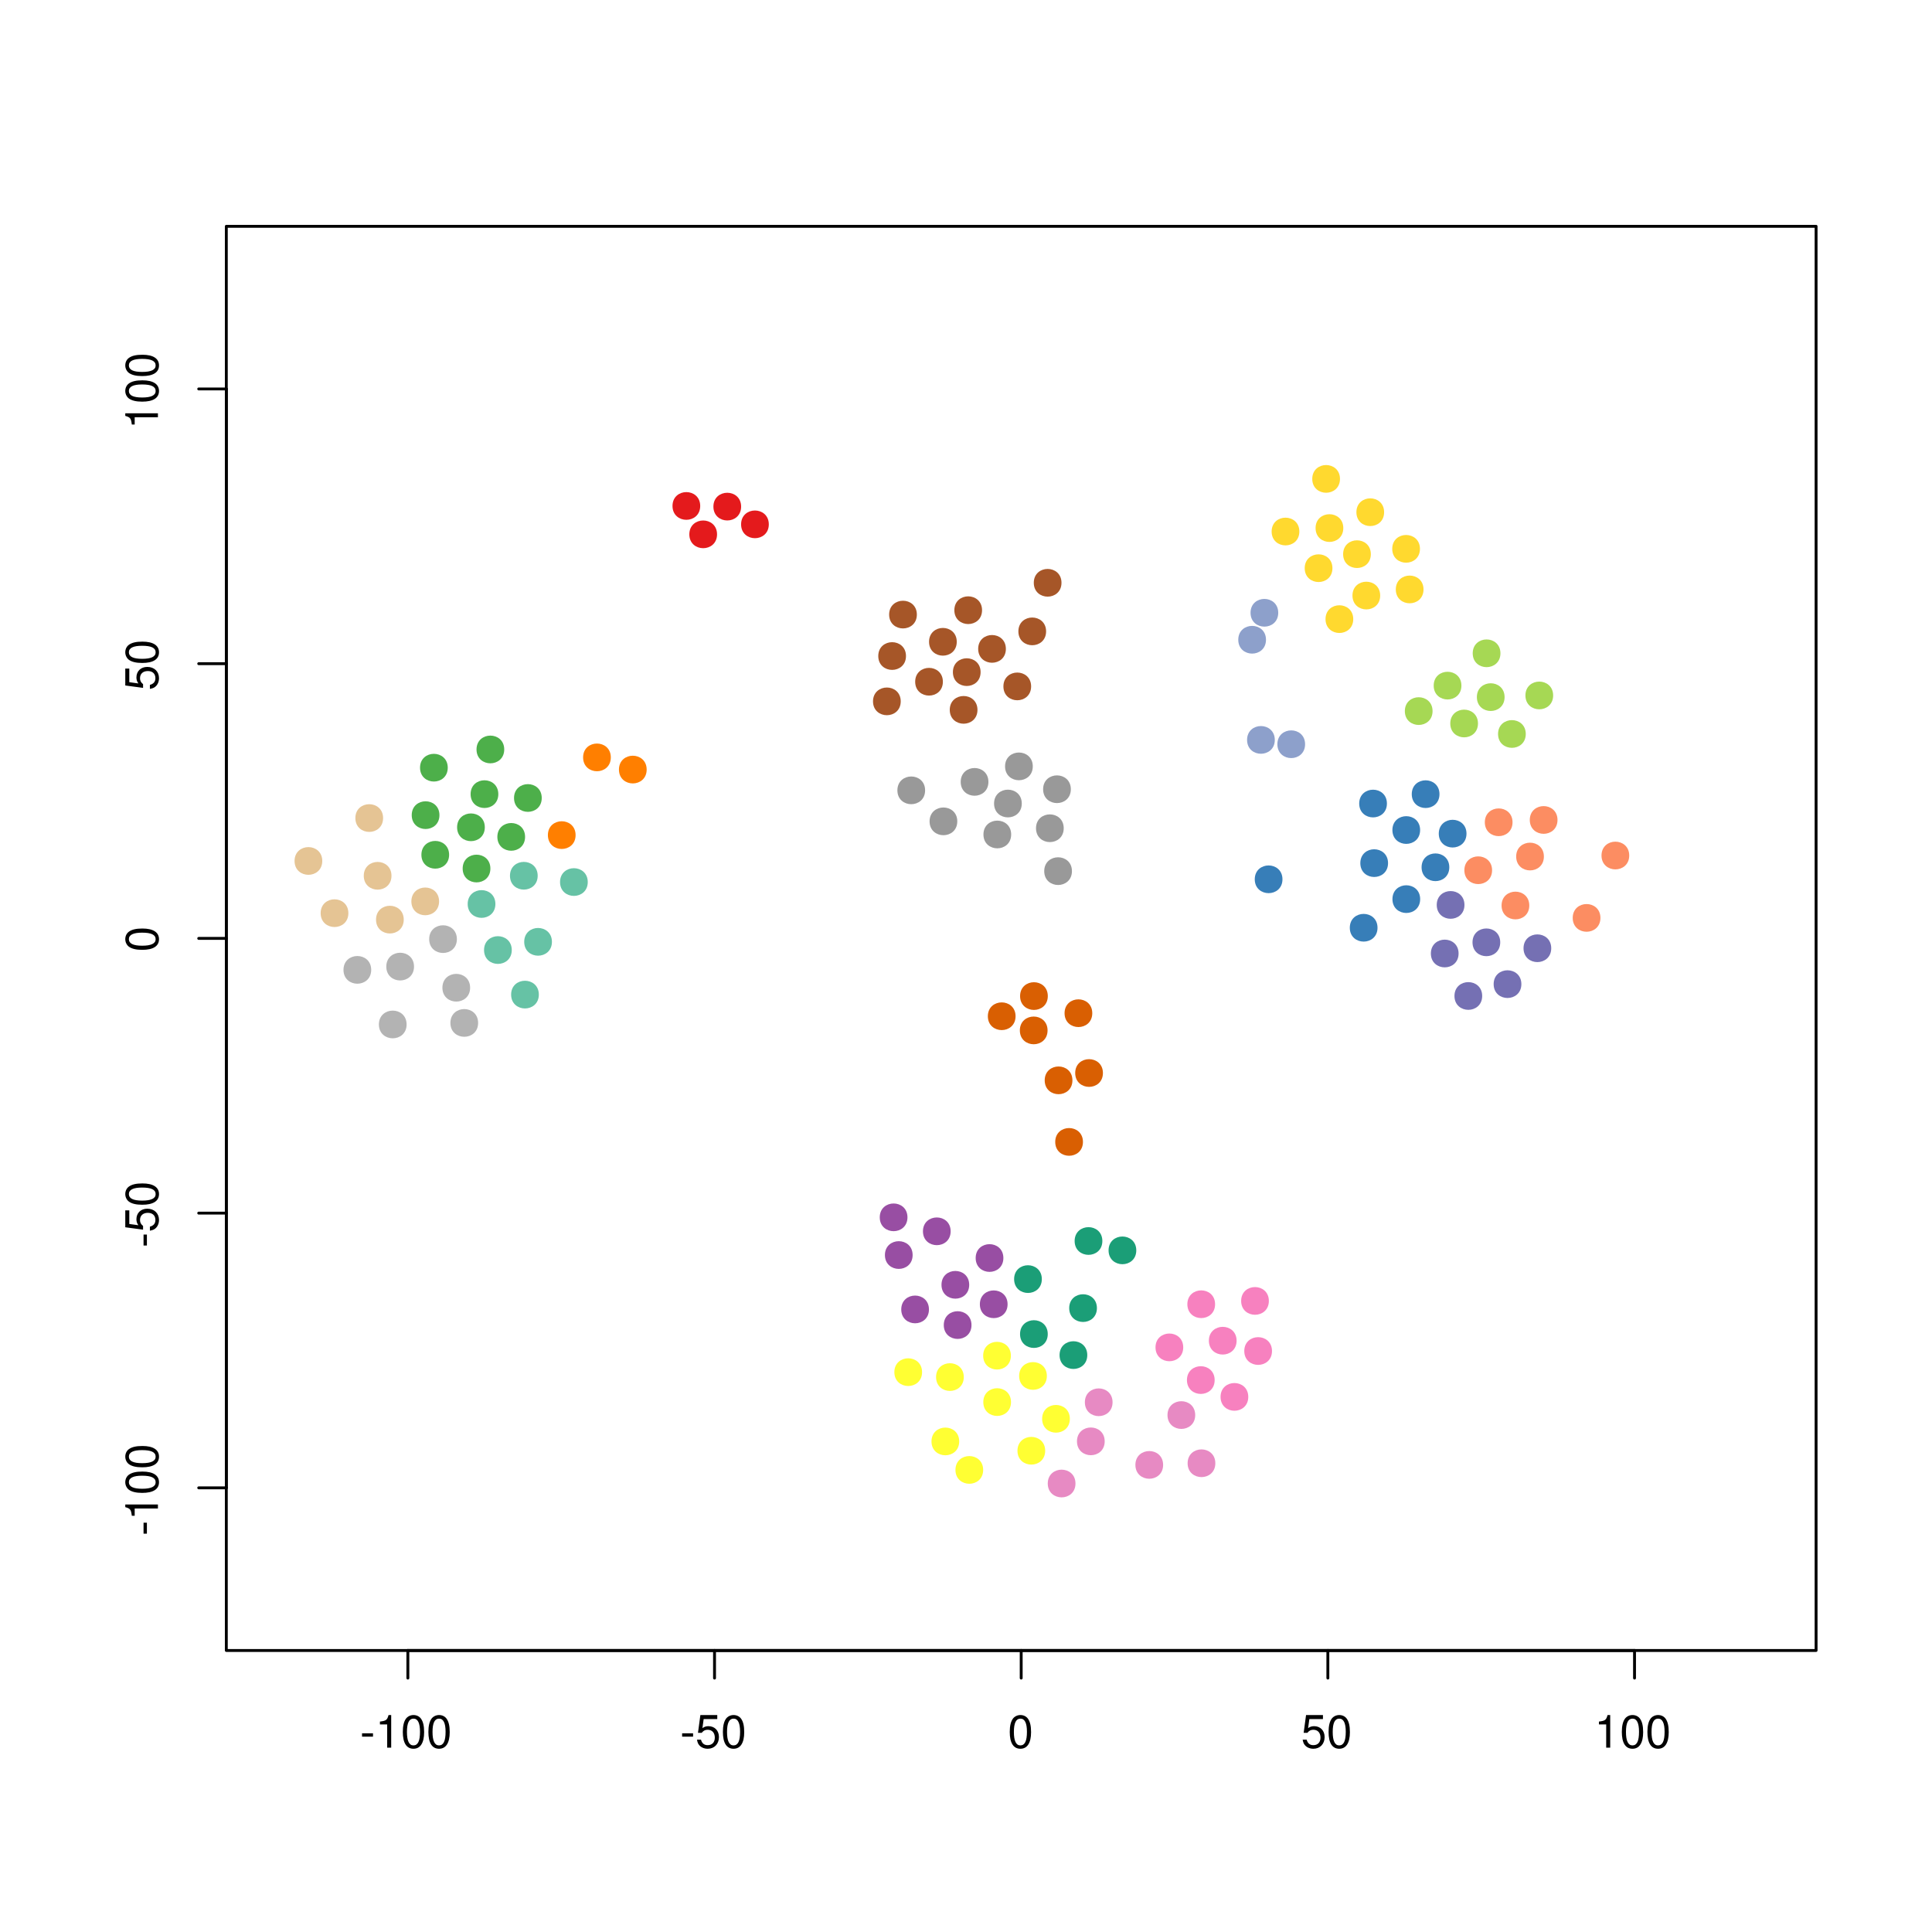 <?xml version="1.0" encoding="UTF-8"?>
<svg xmlns="http://www.w3.org/2000/svg" xmlns:xlink="http://www.w3.org/1999/xlink" width="504pt" height="504pt" viewBox="0 0 504 504" version="1.1">
<defs>
<g>
<symbol overflow="visible" id="glyph0-0">
<path style="stroke:none;" d=""/>
</symbol>
<symbol overflow="visible" id="glyph0-1">
<path style="stroke:none;" d="M 3.406 -3.75 L 0.547 -3.75 L 0.547 -2.875 L 3.406 -2.875 L 3.406 -3.75 Z M 3.406 -3.75 "/>
</symbol>
<symbol overflow="visible" id="glyph0-2">
<path style="stroke:none;" d="M 3.109 -6.062 L 3.109 0 L 4.156 0 L 4.156 -8.516 L 3.469 -8.516 C 3.094 -7.203 2.859 -7.016 1.219 -6.812 L 1.219 -6.062 L 3.109 -6.062 Z M 3.109 -6.062 "/>
</symbol>
<symbol overflow="visible" id="glyph0-3">
<path style="stroke:none;" d="M 3.297 -8.516 C 2.516 -8.516 1.781 -8.156 1.344 -7.578 C 0.797 -6.828 0.516 -5.688 0.516 -4.109 C 0.516 -1.25 1.469 0.281 3.297 0.281 C 5.094 0.281 6.078 -1.25 6.078 -4.047 C 6.078 -5.703 5.812 -6.797 5.25 -7.578 C 4.812 -8.172 4.109 -8.516 3.297 -8.516 Z M 3.297 -7.578 C 4.438 -7.578 5 -6.422 5 -4.141 C 5 -1.734 4.453 -0.594 3.281 -0.594 C 2.156 -0.594 1.594 -1.781 1.594 -4.109 C 1.594 -6.438 2.156 -7.578 3.297 -7.578 Z M 3.297 -7.578 "/>
</symbol>
<symbol overflow="visible" id="glyph0-4">
<path style="stroke:none;" d="M 5.719 -8.516 L 1.312 -8.516 L 0.688 -3.875 L 1.656 -3.875 C 2.141 -4.469 2.562 -4.672 3.219 -4.672 C 4.359 -4.672 5.078 -3.891 5.078 -2.625 C 5.078 -1.406 4.375 -0.656 3.219 -0.656 C 2.297 -0.656 1.734 -1.125 1.469 -2.094 L 0.422 -2.094 C 0.562 -1.391 0.688 -1.062 0.938 -0.75 C 1.422 -0.094 2.281 0.281 3.234 0.281 C 4.953 0.281 6.156 -0.969 6.156 -2.766 C 6.156 -4.453 5.047 -5.609 3.406 -5.609 C 2.812 -5.609 2.328 -5.453 1.844 -5.094 L 2.172 -7.469 L 5.719 -7.469 L 5.719 -8.516 Z M 5.719 -8.516 "/>
</symbol>
<symbol overflow="visible" id="glyph1-0">
<path style="stroke:none;" d=""/>
</symbol>
<symbol overflow="visible" id="glyph1-1">
<path style="stroke:none;" d="M -3.75 -3.406 L -3.75 -0.547 L -2.875 -0.547 L -2.875 -3.406 L -3.75 -3.406 Z M -3.75 -3.406 "/>
</symbol>
<symbol overflow="visible" id="glyph1-2">
<path style="stroke:none;" d="M -6.062 -3.109 L 0 -3.109 L 0 -4.156 L -8.516 -4.156 L -8.516 -3.469 C -7.203 -3.094 -7.016 -2.859 -6.812 -1.219 L -6.062 -1.219 L -6.062 -3.109 Z M -6.062 -3.109 "/>
</symbol>
<symbol overflow="visible" id="glyph1-3">
<path style="stroke:none;" d="M -8.516 -3.297 C -8.516 -2.516 -8.156 -1.781 -7.578 -1.344 C -6.828 -0.797 -5.688 -0.516 -4.109 -0.516 C -1.25 -0.516 0.281 -1.469 0.281 -3.297 C 0.281 -5.094 -1.25 -6.078 -4.047 -6.078 C -5.703 -6.078 -6.797 -5.812 -7.578 -5.25 C -8.172 -4.812 -8.516 -4.109 -8.516 -3.297 Z M -7.578 -3.297 C -7.578 -4.438 -6.422 -5 -4.141 -5 C -1.734 -5 -0.594 -4.453 -0.594 -3.281 C -0.594 -2.156 -1.781 -1.594 -4.109 -1.594 C -6.438 -1.594 -7.578 -2.156 -7.578 -3.297 Z M -7.578 -3.297 "/>
</symbol>
<symbol overflow="visible" id="glyph1-4">
<path style="stroke:none;" d="M -8.516 -5.719 L -8.516 -1.312 L -3.875 -0.688 L -3.875 -1.656 C -4.469 -2.141 -4.672 -2.562 -4.672 -3.219 C -4.672 -4.359 -3.891 -5.078 -2.625 -5.078 C -1.406 -5.078 -0.656 -4.375 -0.656 -3.219 C -0.656 -2.297 -1.125 -1.734 -2.094 -1.469 L -2.094 -0.422 C -1.391 -0.562 -1.062 -0.688 -0.75 -0.938 C -0.094 -1.422 0.281 -2.281 0.281 -3.234 C 0.281 -4.953 -0.969 -6.156 -2.766 -6.156 C -4.453 -6.156 -5.609 -5.047 -5.609 -3.406 C -5.609 -2.812 -5.453 -2.328 -5.094 -1.844 L -7.469 -2.172 L -7.469 -5.719 L -8.516 -5.719 Z M -8.516 -5.719 "/>
</symbol>
</g>
<clipPath id="clip1">
  <path d="M 59.039 59.039 L 474.758 59.039 L 474.758 431.559 L 59.039 431.559 Z M 59.039 59.039 "/>
</clipPath>
<clipPath id="clip2">
  <path d="M 0 0 L 505 0 L 505 505 L 0 505 Z M 0 0 "/>
</clipPath>
</defs>
<g id="surface0">
<rect x="0" y="0" width="504" height="504" style="fill:rgb(100%,100%,100%);fill-opacity:1;stroke:none;"/>
<g clip-path="url(#clip1)" clip-rule="nonzero">
<path style="fill-rule:nonzero;fill:rgb(85.098%,37.255%,0.784%);fill-opacity:1;stroke-width:0.75;stroke-linecap:round;stroke-linejoin:round;stroke:rgb(85.098%,37.255%,0.784%);stroke-opacity:1;stroke-miterlimit:10;" d="M 284.566 264.312 C 284.566 268.633 278.086 268.633 278.086 264.312 C 278.086 259.992 284.566 259.992 284.566 264.312 "/>
<path style="fill-rule:nonzero;fill:rgb(89.804%,76.863%,58.039%);fill-opacity:1;stroke-width:0.75;stroke-linecap:round;stroke-linejoin:round;stroke:rgb(89.804%,76.863%,58.039%);stroke-opacity:1;stroke-miterlimit:10;" d="M 99.562 213.406 C 99.562 217.727 93.082 217.727 93.082 213.406 C 93.082 209.086 99.562 209.086 99.562 213.406 "/>
<path style="fill-rule:nonzero;fill:rgb(70.196%,70.196%,70.196%);fill-opacity:1;stroke-width:0.75;stroke-linecap:round;stroke-linejoin:round;stroke:rgb(70.196%,70.196%,70.196%);stroke-opacity:1;stroke-miterlimit:10;" d="M 122.266 257.668 C 122.266 261.988 115.785 261.988 115.785 257.668 C 115.785 253.348 122.266 253.348 122.266 257.668 "/>
<path style="fill-rule:nonzero;fill:rgb(21.569%,49.412%,72.157%);fill-opacity:1;stroke-width:0.75;stroke-linecap:round;stroke-linejoin:round;stroke:rgb(21.569%,49.412%,72.157%);stroke-opacity:1;stroke-miterlimit:10;" d="M 334.18 229.383 C 334.18 233.703 327.703 233.703 327.703 229.383 C 327.703 225.062 334.18 225.062 334.18 229.383 "/>
<path style="fill-rule:nonzero;fill:rgb(40%,76.078%,64.706%);fill-opacity:1;stroke-width:0.75;stroke-linecap:round;stroke-linejoin:round;stroke:rgb(40%,76.078%,64.706%);stroke-opacity:1;stroke-miterlimit:10;" d="M 133.129 247.84 C 133.129 252.16 126.648 252.16 126.648 247.84 C 126.648 243.52 133.129 243.52 133.129 247.84 "/>
<path style="fill-rule:nonzero;fill:rgb(89.804%,76.863%,58.039%);fill-opacity:1;stroke-width:0.75;stroke-linecap:round;stroke-linejoin:round;stroke:rgb(89.804%,76.863%,58.039%);stroke-opacity:1;stroke-miterlimit:10;" d="M 90.504 238.219 C 90.504 242.539 84.023 242.539 84.023 238.219 C 84.023 233.898 90.504 233.898 90.504 238.219 "/>
<path style="fill-rule:nonzero;fill:rgb(89.804%,76.863%,58.039%);fill-opacity:1;stroke-width:0.75;stroke-linecap:round;stroke-linejoin:round;stroke:rgb(89.804%,76.863%,58.039%);stroke-opacity:1;stroke-miterlimit:10;" d="M 104.949 239.902 C 104.949 244.223 98.469 244.223 98.469 239.902 C 98.469 235.582 104.949 235.582 104.949 239.902 "/>
<path style="fill-rule:nonzero;fill:rgb(89.804%,76.863%,58.039%);fill-opacity:1;stroke-width:0.75;stroke-linecap:round;stroke-linejoin:round;stroke:rgb(89.804%,76.863%,58.039%);stroke-opacity:1;stroke-miterlimit:10;" d="M 114.168 235.145 C 114.168 239.465 107.688 239.465 107.688 235.145 C 107.688 230.824 114.168 230.824 114.168 235.145 "/>
<path style="fill-rule:nonzero;fill:rgb(70.196%,70.196%,70.196%);fill-opacity:1;stroke-width:0.75;stroke-linecap:round;stroke-linejoin:round;stroke:rgb(70.196%,70.196%,70.196%);stroke-opacity:1;stroke-miterlimit:10;" d="M 96.461 253.008 C 96.461 257.328 89.98 257.328 89.98 253.008 C 89.98 248.691 96.461 248.691 96.461 253.008 "/>
<path style="fill-rule:nonzero;fill:rgb(40%,76.078%,64.706%);fill-opacity:1;stroke-width:0.75;stroke-linecap:round;stroke-linejoin:round;stroke:rgb(40%,76.078%,64.706%);stroke-opacity:1;stroke-miterlimit:10;" d="M 152.953 230.102 C 152.953 234.418 146.473 234.418 146.473 230.102 C 146.473 225.781 152.953 225.781 152.953 230.102 "/>
<path style="fill-rule:nonzero;fill:rgb(30.196%,68.627%,29.02%);fill-opacity:1;stroke-width:0.75;stroke-linecap:round;stroke-linejoin:round;stroke:rgb(30.196%,68.627%,29.02%);stroke-opacity:1;stroke-miterlimit:10;" d="M 116.785 222.988 C 116.785 227.309 110.305 227.309 110.305 222.988 C 110.305 218.668 116.785 218.668 116.785 222.988 "/>
<path style="fill-rule:nonzero;fill:rgb(100%,49.804%,0%);fill-opacity:1;stroke-width:0.75;stroke-linecap:round;stroke-linejoin:round;stroke:rgb(100%,49.804%,0%);stroke-opacity:1;stroke-miterlimit:10;" d="M 149.781 217.855 C 149.781 222.176 143.301 222.176 143.301 217.855 C 143.301 213.535 149.781 213.535 149.781 217.855 "/>
<path style="fill-rule:nonzero;fill:rgb(40%,76.078%,64.706%);fill-opacity:1;stroke-width:0.75;stroke-linecap:round;stroke-linejoin:round;stroke:rgb(40%,76.078%,64.706%);stroke-opacity:1;stroke-miterlimit:10;" d="M 143.605 245.695 C 143.605 250.016 137.125 250.016 137.125 245.695 C 137.125 241.375 143.605 241.375 143.605 245.695 "/>
<path style="fill-rule:nonzero;fill:rgb(30.196%,68.627%,29.02%);fill-opacity:1;stroke-width:0.75;stroke-linecap:round;stroke-linejoin:round;stroke:rgb(30.196%,68.627%,29.02%);stroke-opacity:1;stroke-miterlimit:10;" d="M 127.551 226.574 C 127.551 230.891 121.07 230.891 121.07 226.574 C 121.07 222.254 127.551 222.254 127.551 226.574 "/>
<path style="fill-rule:nonzero;fill:rgb(89.804%,76.863%,58.039%);fill-opacity:1;stroke-width:0.75;stroke-linecap:round;stroke-linejoin:round;stroke:rgb(89.804%,76.863%,58.039%);stroke-opacity:1;stroke-miterlimit:10;" d="M 83.695 224.598 C 83.695 228.918 77.215 228.918 77.215 224.598 C 77.215 220.277 83.695 220.277 83.695 224.598 "/>
<path style="fill-rule:nonzero;fill:rgb(70.196%,70.196%,70.196%);fill-opacity:1;stroke-width:0.75;stroke-linecap:round;stroke-linejoin:round;stroke:rgb(70.196%,70.196%,70.196%);stroke-opacity:1;stroke-miterlimit:10;" d="M 107.629 252.156 C 107.629 256.477 101.148 256.477 101.148 252.156 C 101.148 247.836 107.629 247.836 107.629 252.156 "/>
<path style="fill-rule:nonzero;fill:rgb(70.196%,70.196%,70.196%);fill-opacity:1;stroke-width:0.75;stroke-linecap:round;stroke-linejoin:round;stroke:rgb(70.196%,70.196%,70.196%);stroke-opacity:1;stroke-miterlimit:10;" d="M 118.812 244.988 C 118.812 249.309 112.332 249.309 112.332 244.988 C 112.332 240.672 118.812 240.672 118.812 244.988 "/>
<path style="fill-rule:nonzero;fill:rgb(89.804%,76.863%,58.039%);fill-opacity:1;stroke-width:0.75;stroke-linecap:round;stroke-linejoin:round;stroke:rgb(89.804%,76.863%,58.039%);stroke-opacity:1;stroke-miterlimit:10;" d="M 101.75 228.469 C 101.75 232.789 95.27 232.789 95.27 228.469 C 95.27 224.148 101.75 224.148 101.75 228.469 "/>
<path style="fill-rule:nonzero;fill:rgb(40%,76.078%,64.706%);fill-opacity:1;stroke-width:0.75;stroke-linecap:round;stroke-linejoin:round;stroke:rgb(40%,76.078%,64.706%);stroke-opacity:1;stroke-miterlimit:10;" d="M 139.891 228.457 C 139.891 232.777 133.41 232.777 133.41 228.457 C 133.41 224.137 139.891 224.137 139.891 228.457 "/>
<path style="fill-rule:nonzero;fill:rgb(70.196%,70.196%,70.196%);fill-opacity:1;stroke-width:0.75;stroke-linecap:round;stroke-linejoin:round;stroke:rgb(70.196%,70.196%,70.196%);stroke-opacity:1;stroke-miterlimit:10;" d="M 124.352 266.852 C 124.352 271.172 117.871 271.172 117.871 266.852 C 117.871 262.531 124.352 262.531 124.352 266.852 "/>
<path style="fill-rule:nonzero;fill:rgb(30.196%,68.627%,29.02%);fill-opacity:1;stroke-width:0.75;stroke-linecap:round;stroke-linejoin:round;stroke:rgb(30.196%,68.627%,29.02%);stroke-opacity:1;stroke-miterlimit:10;" d="M 129.621 207.168 C 129.621 211.488 123.141 211.488 123.141 207.168 C 123.141 202.848 129.621 202.848 129.621 207.168 "/>
<path style="fill-rule:nonzero;fill:rgb(30.196%,68.627%,29.02%);fill-opacity:1;stroke-width:0.75;stroke-linecap:round;stroke-linejoin:round;stroke:rgb(30.196%,68.627%,29.02%);stroke-opacity:1;stroke-miterlimit:10;" d="M 126.098 215.816 C 126.098 220.137 119.617 220.137 119.617 215.816 C 119.617 211.496 126.098 211.496 126.098 215.816 "/>
<path style="fill-rule:nonzero;fill:rgb(40%,76.078%,64.706%);fill-opacity:1;stroke-width:0.75;stroke-linecap:round;stroke-linejoin:round;stroke:rgb(40%,76.078%,64.706%);stroke-opacity:1;stroke-miterlimit:10;" d="M 128.859 235.824 C 128.859 240.145 122.379 240.145 122.379 235.824 C 122.379 231.504 128.859 231.504 128.859 235.824 "/>
<path style="fill-rule:nonzero;fill:rgb(40%,76.078%,64.706%);fill-opacity:1;stroke-width:0.75;stroke-linecap:round;stroke-linejoin:round;stroke:rgb(40%,76.078%,64.706%);stroke-opacity:1;stroke-miterlimit:10;" d="M 140.191 259.461 C 140.191 263.781 133.711 263.781 133.711 259.461 C 133.711 255.141 140.191 255.141 140.191 259.461 "/>
<path style="fill-rule:nonzero;fill:rgb(30.196%,68.627%,29.02%);fill-opacity:1;stroke-width:0.75;stroke-linecap:round;stroke-linejoin:round;stroke:rgb(30.196%,68.627%,29.02%);stroke-opacity:1;stroke-miterlimit:10;" d="M 140.949 208.172 C 140.949 212.492 134.469 212.492 134.469 208.172 C 134.469 203.852 140.949 203.852 140.949 208.172 "/>
<path style="fill-rule:nonzero;fill:rgb(70.196%,70.196%,70.196%);fill-opacity:1;stroke-width:0.75;stroke-linecap:round;stroke-linejoin:round;stroke:rgb(70.196%,70.196%,70.196%);stroke-opacity:1;stroke-miterlimit:10;" d="M 105.695 267.25 C 105.695 271.57 99.215 271.57 99.215 267.25 C 99.215 262.93 105.695 262.93 105.695 267.25 "/>
<path style="fill-rule:nonzero;fill:rgb(30.196%,68.627%,29.02%);fill-opacity:1;stroke-width:0.75;stroke-linecap:round;stroke-linejoin:round;stroke:rgb(30.196%,68.627%,29.02%);stroke-opacity:1;stroke-miterlimit:10;" d="M 116.43 200.266 C 116.43 204.586 109.949 204.586 109.949 200.266 C 109.949 195.945 116.43 195.945 116.43 200.266 "/>
<path style="fill-rule:nonzero;fill:rgb(100%,49.804%,0%);fill-opacity:1;stroke-width:0.75;stroke-linecap:round;stroke-linejoin:round;stroke:rgb(100%,49.804%,0%);stroke-opacity:1;stroke-miterlimit:10;" d="M 168.32 200.758 C 168.32 205.078 161.84 205.078 161.84 200.758 C 161.84 196.438 168.32 196.438 168.32 200.758 "/>
<path style="fill-rule:nonzero;fill:rgb(100%,49.804%,0%);fill-opacity:1;stroke-width:0.75;stroke-linecap:round;stroke-linejoin:round;stroke:rgb(100%,49.804%,0%);stroke-opacity:1;stroke-miterlimit:10;" d="M 158.969 197.582 C 158.969 201.902 152.488 201.902 152.488 197.582 C 152.488 193.262 158.969 193.262 158.969 197.582 "/>
<path style="fill-rule:nonzero;fill:rgb(30.196%,68.627%,29.02%);fill-opacity:1;stroke-width:0.75;stroke-linecap:round;stroke-linejoin:round;stroke:rgb(30.196%,68.627%,29.02%);stroke-opacity:1;stroke-miterlimit:10;" d="M 114.262 212.648 C 114.262 216.969 107.781 216.969 107.781 212.648 C 107.781 208.328 114.262 208.328 114.262 212.648 "/>
<path style="fill-rule:nonzero;fill:rgb(30.196%,68.627%,29.02%);fill-opacity:1;stroke-width:0.75;stroke-linecap:round;stroke-linejoin:round;stroke:rgb(30.196%,68.627%,29.02%);stroke-opacity:1;stroke-miterlimit:10;" d="M 136.602 218.316 C 136.602 222.637 130.121 222.637 130.121 218.316 C 130.121 213.996 136.602 213.996 136.602 218.316 "/>
<path style="fill-rule:nonzero;fill:rgb(30.196%,68.627%,29.02%);fill-opacity:1;stroke-width:0.75;stroke-linecap:round;stroke-linejoin:round;stroke:rgb(30.196%,68.627%,29.02%);stroke-opacity:1;stroke-miterlimit:10;" d="M 131.164 195.512 C 131.164 199.832 124.684 199.832 124.684 195.512 C 124.684 191.191 131.164 191.191 131.164 195.512 "/>
<path style="fill-rule:nonzero;fill:rgb(98.824%,55.294%,38.431%);fill-opacity:1;stroke-width:0.75;stroke-linecap:round;stroke-linejoin:round;stroke:rgb(98.824%,55.294%,38.431%);stroke-opacity:1;stroke-miterlimit:10;" d="M 424.641 223.18 C 424.641 227.5 418.16 227.5 418.16 223.18 C 418.16 218.859 424.641 218.859 424.641 223.18 "/>
<path style="fill-rule:nonzero;fill:rgb(65.098%,84.706%,32.941%);fill-opacity:1;stroke-width:0.75;stroke-linecap:round;stroke-linejoin:round;stroke:rgb(65.098%,84.706%,32.941%);stroke-opacity:1;stroke-miterlimit:10;" d="M 380.863 178.859 C 380.863 183.176 374.383 183.176 374.383 178.859 C 374.383 174.539 380.863 174.539 380.863 178.859 "/>
<path style="fill-rule:nonzero;fill:rgb(65.098%,84.706%,32.941%);fill-opacity:1;stroke-width:0.75;stroke-linecap:round;stroke-linejoin:round;stroke:rgb(65.098%,84.706%,32.941%);stroke-opacity:1;stroke-miterlimit:10;" d="M 373.336 185.504 C 373.336 189.824 366.855 189.824 366.855 185.504 C 366.855 181.184 373.336 181.184 373.336 185.504 "/>
<path style="fill-rule:nonzero;fill:rgb(65.098%,84.706%,32.941%);fill-opacity:1;stroke-width:0.75;stroke-linecap:round;stroke-linejoin:round;stroke:rgb(65.098%,84.706%,32.941%);stroke-opacity:1;stroke-miterlimit:10;" d="M 391.043 170.426 C 391.043 174.746 384.562 174.746 384.562 170.426 C 384.562 166.105 391.043 166.105 391.043 170.426 "/>
<path style="fill-rule:nonzero;fill:rgb(65.098%,84.706%,32.941%);fill-opacity:1;stroke-width:0.75;stroke-linecap:round;stroke-linejoin:round;stroke:rgb(65.098%,84.706%,32.941%);stroke-opacity:1;stroke-miterlimit:10;" d="M 397.652 191.473 C 397.652 195.793 391.172 195.793 391.172 191.473 C 391.172 187.152 397.652 187.152 397.652 191.473 "/>
<path style="fill-rule:nonzero;fill:rgb(65.098%,84.706%,32.941%);fill-opacity:1;stroke-width:0.75;stroke-linecap:round;stroke-linejoin:round;stroke:rgb(65.098%,84.706%,32.941%);stroke-opacity:1;stroke-miterlimit:10;" d="M 385.184 188.734 C 385.184 193.055 378.707 193.055 378.707 188.734 C 378.707 184.418 385.184 184.418 385.184 188.734 "/>
<path style="fill-rule:nonzero;fill:rgb(65.098%,84.706%,32.941%);fill-opacity:1;stroke-width:0.75;stroke-linecap:round;stroke-linejoin:round;stroke:rgb(65.098%,84.706%,32.941%);stroke-opacity:1;stroke-miterlimit:10;" d="M 392.125 181.859 C 392.125 186.18 385.645 186.18 385.645 181.859 C 385.645 177.539 392.125 177.539 392.125 181.859 "/>
<path style="fill-rule:nonzero;fill:rgb(65.098%,84.706%,32.941%);fill-opacity:1;stroke-width:0.75;stroke-linecap:round;stroke-linejoin:round;stroke:rgb(65.098%,84.706%,32.941%);stroke-opacity:1;stroke-miterlimit:10;" d="M 404.793 181.422 C 404.793 185.742 398.312 185.742 398.312 181.422 C 398.312 177.102 404.793 177.102 404.793 181.422 "/>
<path style="fill-rule:nonzero;fill:rgb(98.824%,55.294%,38.431%);fill-opacity:1;stroke-width:0.75;stroke-linecap:round;stroke-linejoin:round;stroke:rgb(98.824%,55.294%,38.431%);stroke-opacity:1;stroke-miterlimit:10;" d="M 394.199 214.508 C 394.199 218.828 387.719 218.828 387.719 214.508 C 387.719 210.188 394.199 210.188 394.199 214.508 "/>
<path style="fill-rule:nonzero;fill:rgb(98.824%,55.294%,38.431%);fill-opacity:1;stroke-width:0.75;stroke-linecap:round;stroke-linejoin:round;stroke:rgb(98.824%,55.294%,38.431%);stroke-opacity:1;stroke-miterlimit:10;" d="M 402.379 223.445 C 402.379 227.766 395.898 227.766 395.898 223.445 C 395.898 219.125 402.379 219.125 402.379 223.445 "/>
<path style="fill-rule:nonzero;fill:rgb(98.824%,55.294%,38.431%);fill-opacity:1;stroke-width:0.75;stroke-linecap:round;stroke-linejoin:round;stroke:rgb(98.824%,55.294%,38.431%);stroke-opacity:1;stroke-miterlimit:10;" d="M 405.93 213.902 C 405.93 218.223 399.449 218.223 399.449 213.902 C 399.449 209.582 405.93 209.582 405.93 213.902 "/>
<path style="fill-rule:nonzero;fill:rgb(21.569%,49.412%,72.157%);fill-opacity:1;stroke-width:0.75;stroke-linecap:round;stroke-linejoin:round;stroke:rgb(21.569%,49.412%,72.157%);stroke-opacity:1;stroke-miterlimit:10;" d="M 358.977 242.023 C 358.977 246.34 352.496 246.34 352.496 242.023 C 352.496 237.703 358.977 237.703 358.977 242.023 "/>
<path style="fill-rule:nonzero;fill:rgb(21.569%,49.412%,72.157%);fill-opacity:1;stroke-width:0.75;stroke-linecap:round;stroke-linejoin:round;stroke:rgb(21.569%,49.412%,72.157%);stroke-opacity:1;stroke-miterlimit:10;" d="M 375.141 207.172 C 375.141 211.492 368.66 211.492 368.66 207.172 C 368.66 202.855 375.141 202.855 375.141 207.172 "/>
<path style="fill-rule:nonzero;fill:rgb(21.569%,49.412%,72.157%);fill-opacity:1;stroke-width:0.75;stroke-linecap:round;stroke-linejoin:round;stroke:rgb(21.569%,49.412%,72.157%);stroke-opacity:1;stroke-miterlimit:10;" d="M 361.43 209.621 C 361.43 213.938 354.949 213.938 354.949 209.621 C 354.949 205.301 361.43 205.301 361.43 209.621 "/>
<path style="fill-rule:nonzero;fill:rgb(21.569%,49.412%,72.157%);fill-opacity:1;stroke-width:0.75;stroke-linecap:round;stroke-linejoin:round;stroke:rgb(21.569%,49.412%,72.157%);stroke-opacity:1;stroke-miterlimit:10;" d="M 361.723 225.164 C 361.723 229.484 355.242 229.484 355.242 225.164 C 355.242 220.844 361.723 220.844 361.723 225.164 "/>
<path style="fill-rule:nonzero;fill:rgb(21.569%,49.412%,72.157%);fill-opacity:1;stroke-width:0.75;stroke-linecap:round;stroke-linejoin:round;stroke:rgb(21.569%,49.412%,72.157%);stroke-opacity:1;stroke-miterlimit:10;" d="M 370.09 216.531 C 370.09 220.848 363.609 220.848 363.609 216.531 C 363.609 212.211 370.09 212.211 370.09 216.531 "/>
<path style="fill-rule:nonzero;fill:rgb(45.882%,43.922%,70.196%);fill-opacity:1;stroke-width:0.75;stroke-linecap:round;stroke-linejoin:round;stroke:rgb(45.882%,43.922%,70.196%);stroke-opacity:1;stroke-miterlimit:10;" d="M 380.125 248.738 C 380.125 253.059 373.645 253.059 373.645 248.738 C 373.645 244.418 380.125 244.418 380.125 248.738 "/>
<path style="fill-rule:nonzero;fill:rgb(21.569%,49.412%,72.157%);fill-opacity:1;stroke-width:0.75;stroke-linecap:round;stroke-linejoin:round;stroke:rgb(21.569%,49.412%,72.157%);stroke-opacity:1;stroke-miterlimit:10;" d="M 370.102 234.555 C 370.102 238.875 363.621 238.875 363.621 234.555 C 363.621 230.234 370.102 230.234 370.102 234.555 "/>
<path style="fill-rule:nonzero;fill:rgb(45.882%,43.922%,70.196%);fill-opacity:1;stroke-width:0.75;stroke-linecap:round;stroke-linejoin:round;stroke:rgb(45.882%,43.922%,70.196%);stroke-opacity:1;stroke-miterlimit:10;" d="M 381.656 236.066 C 381.656 240.387 375.176 240.387 375.176 236.066 C 375.176 231.746 381.656 231.746 381.656 236.066 "/>
<path style="fill-rule:nonzero;fill:rgb(98.824%,55.294%,38.431%);fill-opacity:1;stroke-width:0.75;stroke-linecap:round;stroke-linejoin:round;stroke:rgb(98.824%,55.294%,38.431%);stroke-opacity:1;stroke-miterlimit:10;" d="M 417.129 239.453 C 417.129 243.773 410.648 243.773 410.648 239.453 C 410.648 235.133 417.129 235.133 417.129 239.453 "/>
<path style="fill-rule:nonzero;fill:rgb(45.882%,43.922%,70.196%);fill-opacity:1;stroke-width:0.75;stroke-linecap:round;stroke-linejoin:round;stroke:rgb(45.882%,43.922%,70.196%);stroke-opacity:1;stroke-miterlimit:10;" d="M 386.281 259.82 C 386.281 264.141 379.801 264.141 379.801 259.82 C 379.801 255.5 386.281 255.5 386.281 259.82 "/>
<path style="fill-rule:nonzero;fill:rgb(98.824%,55.294%,38.431%);fill-opacity:1;stroke-width:0.75;stroke-linecap:round;stroke-linejoin:round;stroke:rgb(98.824%,55.294%,38.431%);stroke-opacity:1;stroke-miterlimit:10;" d="M 398.57 236.219 C 398.57 240.539 392.09 240.539 392.09 236.219 C 392.09 231.898 398.57 231.898 398.57 236.219 "/>
<path style="fill-rule:nonzero;fill:rgb(45.882%,43.922%,70.196%);fill-opacity:1;stroke-width:0.75;stroke-linecap:round;stroke-linejoin:round;stroke:rgb(45.882%,43.922%,70.196%);stroke-opacity:1;stroke-miterlimit:10;" d="M 396.504 256.73 C 396.504 261.051 390.023 261.051 390.023 256.73 C 390.023 252.41 396.504 252.41 396.504 256.73 "/>
<path style="fill-rule:nonzero;fill:rgb(45.882%,43.922%,70.196%);fill-opacity:1;stroke-width:0.75;stroke-linecap:round;stroke-linejoin:round;stroke:rgb(45.882%,43.922%,70.196%);stroke-opacity:1;stroke-miterlimit:10;" d="M 404.293 247.371 C 404.293 251.688 397.816 251.688 397.816 247.371 C 397.816 243.051 404.293 243.051 404.293 247.371 "/>
<path style="fill-rule:nonzero;fill:rgb(45.882%,43.922%,70.196%);fill-opacity:1;stroke-width:0.75;stroke-linecap:round;stroke-linejoin:round;stroke:rgb(45.882%,43.922%,70.196%);stroke-opacity:1;stroke-miterlimit:10;" d="M 390.988 245.824 C 390.988 250.145 384.508 250.145 384.508 245.824 C 384.508 241.504 390.988 241.504 390.988 245.824 "/>
<path style="fill-rule:nonzero;fill:rgb(21.569%,49.412%,72.157%);fill-opacity:1;stroke-width:0.75;stroke-linecap:round;stroke-linejoin:round;stroke:rgb(21.569%,49.412%,72.157%);stroke-opacity:1;stroke-miterlimit:10;" d="M 377.703 226.246 C 377.703 230.566 371.223 230.566 371.223 226.246 C 371.223 221.93 377.703 221.93 377.703 226.246 "/>
<path style="fill-rule:nonzero;fill:rgb(21.569%,49.412%,72.157%);fill-opacity:1;stroke-width:0.75;stroke-linecap:round;stroke-linejoin:round;stroke:rgb(21.569%,49.412%,72.157%);stroke-opacity:1;stroke-miterlimit:10;" d="M 382.188 217.473 C 382.188 221.793 375.707 221.793 375.707 217.473 C 375.707 213.152 382.188 213.152 382.188 217.473 "/>
<path style="fill-rule:nonzero;fill:rgb(98.824%,55.294%,38.431%);fill-opacity:1;stroke-width:0.75;stroke-linecap:round;stroke-linejoin:round;stroke:rgb(98.824%,55.294%,38.431%);stroke-opacity:1;stroke-miterlimit:10;" d="M 388.863 227.02 C 388.863 231.336 382.383 231.336 382.383 227.02 C 382.383 222.699 388.863 222.699 388.863 227.02 "/>
<path style="fill-rule:nonzero;fill:rgb(60%,60%,60%);fill-opacity:1;stroke-width:0.75;stroke-linecap:round;stroke-linejoin:round;stroke:rgb(60%,60%,60%);stroke-opacity:1;stroke-miterlimit:10;" d="M 279.262 227.254 C 279.262 231.574 272.781 231.574 272.781 227.254 C 272.781 222.934 279.262 222.934 279.262 227.254 "/>
<path style="fill-rule:nonzero;fill:rgb(55.294%,62.745%,79.608%);fill-opacity:1;stroke-width:0.75;stroke-linecap:round;stroke-linejoin:round;stroke:rgb(55.294%,62.745%,79.608%);stroke-opacity:1;stroke-miterlimit:10;" d="M 333.078 159.855 C 333.078 164.176 326.602 164.176 326.602 159.855 C 326.602 155.535 333.078 155.535 333.078 159.855 "/>
<path style="fill-rule:nonzero;fill:rgb(55.294%,62.745%,79.608%);fill-opacity:1;stroke-width:0.75;stroke-linecap:round;stroke-linejoin:round;stroke:rgb(55.294%,62.745%,79.608%);stroke-opacity:1;stroke-miterlimit:10;" d="M 329.883 166.891 C 329.883 171.211 323.402 171.211 323.402 166.891 C 323.402 162.57 329.883 162.57 329.883 166.891 "/>
<path style="fill-rule:nonzero;fill:rgb(100%,85.098%,18.431%);fill-opacity:1;stroke-width:0.75;stroke-linecap:round;stroke-linejoin:round;stroke:rgb(100%,85.098%,18.431%);stroke-opacity:1;stroke-miterlimit:10;" d="M 360.699 133.617 C 360.699 137.938 354.219 137.938 354.219 133.617 C 354.219 129.297 360.699 129.297 360.699 133.617 "/>
<path style="fill-rule:nonzero;fill:rgb(100%,85.098%,18.431%);fill-opacity:1;stroke-width:0.75;stroke-linecap:round;stroke-linejoin:round;stroke:rgb(100%,85.098%,18.431%);stroke-opacity:1;stroke-miterlimit:10;" d="M 347.215 148.223 C 347.215 152.539 340.734 152.539 340.734 148.223 C 340.734 143.902 347.215 143.902 347.215 148.223 "/>
<path style="fill-rule:nonzero;fill:rgb(100%,85.098%,18.431%);fill-opacity:1;stroke-width:0.75;stroke-linecap:round;stroke-linejoin:round;stroke:rgb(100%,85.098%,18.431%);stroke-opacity:1;stroke-miterlimit:10;" d="M 338.586 138.66 C 338.586 142.98 332.105 142.98 332.105 138.66 C 332.105 134.34 338.586 134.34 338.586 138.66 "/>
<path style="fill-rule:nonzero;fill:rgb(100%,85.098%,18.431%);fill-opacity:1;stroke-width:0.75;stroke-linecap:round;stroke-linejoin:round;stroke:rgb(100%,85.098%,18.431%);stroke-opacity:1;stroke-miterlimit:10;" d="M 350.051 137.758 C 350.051 142.078 343.57 142.078 343.57 137.758 C 343.57 133.438 350.051 133.438 350.051 137.758 "/>
<path style="fill-rule:nonzero;fill:rgb(100%,85.098%,18.431%);fill-opacity:1;stroke-width:0.75;stroke-linecap:round;stroke-linejoin:round;stroke:rgb(100%,85.098%,18.431%);stroke-opacity:1;stroke-miterlimit:10;" d="M 349.184 124.93 C 349.184 129.25 342.703 129.25 342.703 124.93 C 342.703 120.609 349.184 120.609 349.184 124.93 "/>
<path style="fill-rule:nonzero;fill:rgb(100%,85.098%,18.431%);fill-opacity:1;stroke-width:0.75;stroke-linecap:round;stroke-linejoin:round;stroke:rgb(100%,85.098%,18.431%);stroke-opacity:1;stroke-miterlimit:10;" d="M 357.234 144.566 C 357.234 148.883 350.754 148.883 350.754 144.566 C 350.754 140.246 357.234 140.246 357.234 144.566 "/>
<path style="fill-rule:nonzero;fill:rgb(100%,85.098%,18.431%);fill-opacity:1;stroke-width:0.75;stroke-linecap:round;stroke-linejoin:round;stroke:rgb(100%,85.098%,18.431%);stroke-opacity:1;stroke-miterlimit:10;" d="M 359.672 155.363 C 359.672 159.684 353.191 159.684 353.191 155.363 C 353.191 151.043 359.672 151.043 359.672 155.363 "/>
<path style="fill-rule:nonzero;fill:rgb(100%,85.098%,18.431%);fill-opacity:1;stroke-width:0.75;stroke-linecap:round;stroke-linejoin:round;stroke:rgb(100%,85.098%,18.431%);stroke-opacity:1;stroke-miterlimit:10;" d="M 370.047 143.176 C 370.047 147.496 363.566 147.496 363.566 143.176 C 363.566 138.855 370.047 138.855 370.047 143.176 "/>
<path style="fill-rule:nonzero;fill:rgb(100%,85.098%,18.431%);fill-opacity:1;stroke-width:0.75;stroke-linecap:round;stroke-linejoin:round;stroke:rgb(100%,85.098%,18.431%);stroke-opacity:1;stroke-miterlimit:10;" d="M 370.977 153.766 C 370.977 158.086 364.496 158.086 364.496 153.766 C 364.496 149.445 370.977 149.445 370.977 153.766 "/>
<path style="fill-rule:nonzero;fill:rgb(100%,85.098%,18.431%);fill-opacity:1;stroke-width:0.75;stroke-linecap:round;stroke-linejoin:round;stroke:rgb(100%,85.098%,18.431%);stroke-opacity:1;stroke-miterlimit:10;" d="M 352.645 161.512 C 352.645 165.832 346.164 165.832 346.164 161.512 C 346.164 157.191 352.645 157.191 352.645 161.512 "/>
<path style="fill-rule:nonzero;fill:rgb(55.294%,62.745%,79.608%);fill-opacity:1;stroke-width:0.75;stroke-linecap:round;stroke-linejoin:round;stroke:rgb(55.294%,62.745%,79.608%);stroke-opacity:1;stroke-miterlimit:10;" d="M 332.18 193.02 C 332.18 197.34 325.699 197.34 325.699 193.02 C 325.699 188.699 332.18 188.699 332.18 193.02 "/>
<path style="fill-rule:nonzero;fill:rgb(55.294%,62.745%,79.608%);fill-opacity:1;stroke-width:0.75;stroke-linecap:round;stroke-linejoin:round;stroke:rgb(55.294%,62.745%,79.608%);stroke-opacity:1;stroke-miterlimit:10;" d="M 340.082 194.148 C 340.082 198.469 333.602 198.469 333.602 194.148 C 333.602 189.828 340.082 189.828 340.082 194.148 "/>
<path style="fill-rule:nonzero;fill:rgb(10.588%,61.961%,46.667%);fill-opacity:1;stroke-width:0.75;stroke-linecap:round;stroke-linejoin:round;stroke:rgb(10.588%,61.961%,46.667%);stroke-opacity:1;stroke-miterlimit:10;" d="M 285.777 341.246 C 285.777 345.566 279.297 345.566 279.297 341.246 C 279.297 336.926 285.777 336.926 285.777 341.246 "/>
<path style="fill-rule:nonzero;fill:rgb(60%,60%,60%);fill-opacity:1;stroke-width:0.75;stroke-linecap:round;stroke-linejoin:round;stroke:rgb(60%,60%,60%);stroke-opacity:1;stroke-miterlimit:10;" d="M 278.973 205.887 C 278.973 210.207 272.492 210.207 272.492 205.887 C 272.492 201.566 278.973 201.566 278.973 205.887 "/>
<path style="fill-rule:nonzero;fill:rgb(60%,60%,60%);fill-opacity:1;stroke-width:0.75;stroke-linecap:round;stroke-linejoin:round;stroke:rgb(60%,60%,60%);stroke-opacity:1;stroke-miterlimit:10;" d="M 277.117 216.062 C 277.117 220.383 270.637 220.383 270.637 216.062 C 270.637 211.742 277.117 211.742 277.117 216.062 "/>
<path style="fill-rule:nonzero;fill:rgb(60%,60%,60%);fill-opacity:1;stroke-width:0.75;stroke-linecap:round;stroke-linejoin:round;stroke:rgb(60%,60%,60%);stroke-opacity:1;stroke-miterlimit:10;" d="M 269.047 199.926 C 269.047 204.246 262.566 204.246 262.566 199.926 C 262.566 195.605 269.047 195.605 269.047 199.926 "/>
<path style="fill-rule:nonzero;fill:rgb(60%,60%,60%);fill-opacity:1;stroke-width:0.75;stroke-linecap:round;stroke-linejoin:round;stroke:rgb(60%,60%,60%);stroke-opacity:1;stroke-miterlimit:10;" d="M 249.352 214.266 C 249.352 218.586 242.871 218.586 242.871 214.266 C 242.871 209.945 249.352 209.945 249.352 214.266 "/>
<path style="fill-rule:nonzero;fill:rgb(60%,60%,60%);fill-opacity:1;stroke-width:0.75;stroke-linecap:round;stroke-linejoin:round;stroke:rgb(60%,60%,60%);stroke-opacity:1;stroke-miterlimit:10;" d="M 266.176 209.613 C 266.176 213.934 259.695 213.934 259.695 209.613 C 259.695 205.293 266.176 205.293 266.176 209.613 "/>
<path style="fill-rule:nonzero;fill:rgb(60%,60%,60%);fill-opacity:1;stroke-width:0.75;stroke-linecap:round;stroke-linejoin:round;stroke:rgb(60%,60%,60%);stroke-opacity:1;stroke-miterlimit:10;" d="M 257.473 203.969 C 257.473 208.289 250.992 208.289 250.992 203.969 C 250.992 199.648 257.473 199.648 257.473 203.969 "/>
<path style="fill-rule:nonzero;fill:rgb(60%,60%,60%);fill-opacity:1;stroke-width:0.75;stroke-linecap:round;stroke-linejoin:round;stroke:rgb(60%,60%,60%);stroke-opacity:1;stroke-miterlimit:10;" d="M 240.957 206.176 C 240.957 210.496 234.477 210.496 234.477 206.176 C 234.477 201.855 240.957 201.855 240.957 206.176 "/>
<path style="fill-rule:nonzero;fill:rgb(65.098%,33.725%,15.686%);fill-opacity:1;stroke-width:0.75;stroke-linecap:round;stroke-linejoin:round;stroke:rgb(65.098%,33.725%,15.686%);stroke-opacity:1;stroke-miterlimit:10;" d="M 272.52 164.707 C 272.52 169.027 266.039 169.027 266.039 164.707 C 266.039 160.387 272.52 160.387 272.52 164.707 "/>
<path style="fill-rule:nonzero;fill:rgb(65.098%,33.725%,15.686%);fill-opacity:1;stroke-width:0.75;stroke-linecap:round;stroke-linejoin:round;stroke:rgb(65.098%,33.725%,15.686%);stroke-opacity:1;stroke-miterlimit:10;" d="M 254.617 185.18 C 254.617 189.5 248.137 189.5 248.137 185.18 C 248.137 180.863 254.617 180.863 254.617 185.18 "/>
<path style="fill-rule:nonzero;fill:rgb(65.098%,33.725%,15.686%);fill-opacity:1;stroke-width:0.75;stroke-linecap:round;stroke-linejoin:round;stroke:rgb(65.098%,33.725%,15.686%);stroke-opacity:1;stroke-miterlimit:10;" d="M 249.215 167.426 C 249.215 171.746 242.734 171.746 242.734 167.426 C 242.734 163.105 249.215 163.105 249.215 167.426 "/>
<path style="fill-rule:nonzero;fill:rgb(65.098%,33.725%,15.686%);fill-opacity:1;stroke-width:0.75;stroke-linecap:round;stroke-linejoin:round;stroke:rgb(65.098%,33.725%,15.686%);stroke-opacity:1;stroke-miterlimit:10;" d="M 255.434 175.34 C 255.434 179.66 248.957 179.66 248.957 175.34 C 248.957 171.02 255.434 171.02 255.434 175.34 "/>
<path style="fill-rule:nonzero;fill:rgb(65.098%,33.725%,15.686%);fill-opacity:1;stroke-width:0.75;stroke-linecap:round;stroke-linejoin:round;stroke:rgb(65.098%,33.725%,15.686%);stroke-opacity:1;stroke-miterlimit:10;" d="M 262.027 169.273 C 262.027 173.594 255.551 173.594 255.551 169.273 C 255.551 164.953 262.027 164.953 262.027 169.273 "/>
<path style="fill-rule:nonzero;fill:rgb(65.098%,33.725%,15.686%);fill-opacity:1;stroke-width:0.75;stroke-linecap:round;stroke-linejoin:round;stroke:rgb(65.098%,33.725%,15.686%);stroke-opacity:1;stroke-miterlimit:10;" d="M 268.613 179.062 C 268.613 183.383 262.133 183.383 262.133 179.062 C 262.133 174.742 268.613 174.742 268.613 179.062 "/>
<path style="fill-rule:nonzero;fill:rgb(65.098%,33.725%,15.686%);fill-opacity:1;stroke-width:0.75;stroke-linecap:round;stroke-linejoin:round;stroke:rgb(65.098%,33.725%,15.686%);stroke-opacity:1;stroke-miterlimit:10;" d="M 255.812 159.184 C 255.812 163.504 249.336 163.504 249.336 159.184 C 249.336 154.863 255.812 154.863 255.812 159.184 "/>
<path style="fill-rule:nonzero;fill:rgb(65.098%,33.725%,15.686%);fill-opacity:1;stroke-width:0.75;stroke-linecap:round;stroke-linejoin:round;stroke:rgb(65.098%,33.725%,15.686%);stroke-opacity:1;stroke-miterlimit:10;" d="M 245.594 177.844 C 245.594 182.164 239.117 182.164 239.117 177.844 C 239.117 173.523 245.594 173.523 245.594 177.844 "/>
<path style="fill-rule:nonzero;fill:rgb(65.098%,33.725%,15.686%);fill-opacity:1;stroke-width:0.75;stroke-linecap:round;stroke-linejoin:round;stroke:rgb(65.098%,33.725%,15.686%);stroke-opacity:1;stroke-miterlimit:10;" d="M 234.598 182.965 C 234.598 187.281 228.117 187.281 228.117 182.965 C 228.117 178.645 234.598 178.645 234.598 182.965 "/>
<path style="fill-rule:nonzero;fill:rgb(65.098%,33.725%,15.686%);fill-opacity:1;stroke-width:0.75;stroke-linecap:round;stroke-linejoin:round;stroke:rgb(65.098%,33.725%,15.686%);stroke-opacity:1;stroke-miterlimit:10;" d="M 235.969 171.141 C 235.969 175.461 229.488 175.461 229.488 171.141 C 229.488 166.82 235.969 166.82 235.969 171.141 "/>
<path style="fill-rule:nonzero;fill:rgb(60%,60%,60%);fill-opacity:1;stroke-width:0.75;stroke-linecap:round;stroke-linejoin:round;stroke:rgb(60%,60%,60%);stroke-opacity:1;stroke-miterlimit:10;" d="M 263.406 217.691 C 263.406 222.008 256.926 222.008 256.926 217.691 C 256.926 213.371 263.406 213.371 263.406 217.691 "/>
<path style="fill-rule:nonzero;fill:rgb(65.098%,33.725%,15.686%);fill-opacity:1;stroke-width:0.75;stroke-linecap:round;stroke-linejoin:round;stroke:rgb(65.098%,33.725%,15.686%);stroke-opacity:1;stroke-miterlimit:10;" d="M 238.805 160.324 C 238.805 164.645 232.324 164.645 232.324 160.324 C 232.324 156.008 238.805 156.008 238.805 160.324 "/>
<path style="fill-rule:nonzero;fill:rgb(85.098%,37.255%,0.784%);fill-opacity:1;stroke-width:0.75;stroke-linecap:round;stroke-linejoin:round;stroke:rgb(85.098%,37.255%,0.784%);stroke-opacity:1;stroke-miterlimit:10;" d="M 282.133 297.891 C 282.133 302.211 275.652 302.211 275.652 297.891 C 275.652 293.57 282.133 293.57 282.133 297.891 "/>
<path style="fill-rule:nonzero;fill:rgb(90.588%,54.118%,76.471%);fill-opacity:1;stroke-width:0.75;stroke-linecap:round;stroke-linejoin:round;stroke:rgb(90.588%,54.118%,76.471%);stroke-opacity:1;stroke-miterlimit:10;" d="M 280.184 387.004 C 280.184 391.324 273.703 391.324 273.703 387.004 C 273.703 382.684 280.184 382.684 280.184 387.004 "/>
<path style="fill-rule:nonzero;fill:rgb(100%,100%,20%);fill-opacity:1;stroke-width:0.75;stroke-linecap:round;stroke-linejoin:round;stroke:rgb(100%,100%,20%);stroke-opacity:1;stroke-miterlimit:10;" d="M 272.281 378.457 C 272.281 382.777 265.801 382.777 265.801 378.457 C 265.801 374.137 272.281 374.137 272.281 378.457 "/>
<path style="fill-rule:nonzero;fill:rgb(100%,100%,20%);fill-opacity:1;stroke-width:0.75;stroke-linecap:round;stroke-linejoin:round;stroke:rgb(100%,100%,20%);stroke-opacity:1;stroke-miterlimit:10;" d="M 278.715 370.125 C 278.715 374.441 272.234 374.441 272.234 370.125 C 272.234 365.805 278.715 365.805 278.715 370.125 "/>
<path style="fill-rule:nonzero;fill:rgb(90.588%,54.118%,76.471%);fill-opacity:1;stroke-width:0.75;stroke-linecap:round;stroke-linejoin:round;stroke:rgb(90.588%,54.118%,76.471%);stroke-opacity:1;stroke-miterlimit:10;" d="M 287.805 376.004 C 287.805 380.324 281.324 380.324 281.324 376.004 C 281.324 371.684 287.805 371.684 287.805 376.004 "/>
<path style="fill-rule:nonzero;fill:rgb(90.588%,54.118%,76.471%);fill-opacity:1;stroke-width:0.75;stroke-linecap:round;stroke-linejoin:round;stroke:rgb(90.588%,54.118%,76.471%);stroke-opacity:1;stroke-miterlimit:10;" d="M 289.859 365.809 C 289.859 370.129 283.383 370.129 283.383 365.809 C 283.383 361.488 289.859 361.488 289.859 365.809 "/>
<path style="fill-rule:nonzero;fill:rgb(85.098%,37.255%,0.784%);fill-opacity:1;stroke-width:0.75;stroke-linecap:round;stroke-linejoin:round;stroke:rgb(85.098%,37.255%,0.784%);stroke-opacity:1;stroke-miterlimit:10;" d="M 272.965 259.848 C 272.965 264.168 266.484 264.168 266.484 259.848 C 266.484 255.527 272.965 255.527 272.965 259.848 "/>
<path style="fill-rule:nonzero;fill:rgb(65.098%,33.725%,15.686%);fill-opacity:1;stroke-width:0.75;stroke-linecap:round;stroke-linejoin:round;stroke:rgb(65.098%,33.725%,15.686%);stroke-opacity:1;stroke-miterlimit:10;" d="M 276.535 152.031 C 276.535 156.352 270.059 156.352 270.059 152.031 C 270.059 147.711 276.535 147.711 276.535 152.031 "/>
<path style="fill-rule:nonzero;fill:rgb(85.098%,37.255%,0.784%);fill-opacity:1;stroke-width:0.75;stroke-linecap:round;stroke-linejoin:round;stroke:rgb(85.098%,37.255%,0.784%);stroke-opacity:1;stroke-miterlimit:10;" d="M 264.555 265.105 C 264.555 269.426 258.074 269.426 258.074 265.105 C 258.074 260.789 264.555 260.789 264.555 265.105 "/>
<path style="fill-rule:nonzero;fill:rgb(85.098%,37.255%,0.784%);fill-opacity:1;stroke-width:0.75;stroke-linecap:round;stroke-linejoin:round;stroke:rgb(85.098%,37.255%,0.784%);stroke-opacity:1;stroke-miterlimit:10;" d="M 272.902 268.801 C 272.902 273.121 266.422 273.121 266.422 268.801 C 266.422 264.48 272.902 264.48 272.902 268.801 "/>
<path style="fill-rule:nonzero;fill:rgb(85.098%,37.255%,0.784%);fill-opacity:1;stroke-width:0.75;stroke-linecap:round;stroke-linejoin:round;stroke:rgb(85.098%,37.255%,0.784%);stroke-opacity:1;stroke-miterlimit:10;" d="M 287.344 279.918 C 287.344 284.238 280.863 284.238 280.863 279.918 C 280.863 275.598 287.344 275.598 287.344 279.918 "/>
<path style="fill-rule:nonzero;fill:rgb(85.098%,37.255%,0.784%);fill-opacity:1;stroke-width:0.75;stroke-linecap:round;stroke-linejoin:round;stroke:rgb(85.098%,37.255%,0.784%);stroke-opacity:1;stroke-miterlimit:10;" d="M 279.387 281.828 C 279.387 286.148 272.906 286.148 272.906 281.828 C 272.906 277.508 279.387 277.508 279.387 281.828 "/>
<path style="fill-rule:nonzero;fill:rgb(59.608%,30.588%,63.922%);fill-opacity:1;stroke-width:0.75;stroke-linecap:round;stroke-linejoin:round;stroke:rgb(59.608%,30.588%,63.922%);stroke-opacity:1;stroke-miterlimit:10;" d="M 237.703 327.402 C 237.703 331.723 231.223 331.723 231.223 327.402 C 231.223 323.082 237.703 323.082 237.703 327.402 "/>
<path style="fill-rule:nonzero;fill:rgb(59.608%,30.588%,63.922%);fill-opacity:1;stroke-width:0.75;stroke-linecap:round;stroke-linejoin:round;stroke:rgb(59.608%,30.588%,63.922%);stroke-opacity:1;stroke-miterlimit:10;" d="M 247.621 321.211 C 247.621 325.531 241.145 325.531 241.145 321.211 C 241.145 316.891 247.621 316.891 247.621 321.211 "/>
<path style="fill-rule:nonzero;fill:rgb(59.608%,30.588%,63.922%);fill-opacity:1;stroke-width:0.75;stroke-linecap:round;stroke-linejoin:round;stroke:rgb(59.608%,30.588%,63.922%);stroke-opacity:1;stroke-miterlimit:10;" d="M 236.355 317.566 C 236.355 321.883 229.875 321.883 229.875 317.566 C 229.875 313.246 236.355 313.246 236.355 317.566 "/>
<path style="fill-rule:nonzero;fill:rgb(59.608%,30.588%,63.922%);fill-opacity:1;stroke-width:0.75;stroke-linecap:round;stroke-linejoin:round;stroke:rgb(59.608%,30.588%,63.922%);stroke-opacity:1;stroke-miterlimit:10;" d="M 261.375 328.18 C 261.375 332.5 254.898 332.5 254.898 328.18 C 254.898 323.859 261.375 323.859 261.375 328.18 "/>
<path style="fill-rule:nonzero;fill:rgb(59.608%,30.588%,63.922%);fill-opacity:1;stroke-width:0.75;stroke-linecap:round;stroke-linejoin:round;stroke:rgb(59.608%,30.588%,63.922%);stroke-opacity:1;stroke-miterlimit:10;" d="M 253.059 345.672 C 253.059 349.992 246.578 349.992 246.578 345.672 C 246.578 341.352 253.059 341.352 253.059 345.672 "/>
<path style="fill-rule:nonzero;fill:rgb(59.608%,30.588%,63.922%);fill-opacity:1;stroke-width:0.75;stroke-linecap:round;stroke-linejoin:round;stroke:rgb(59.608%,30.588%,63.922%);stroke-opacity:1;stroke-miterlimit:10;" d="M 241.961 341.59 C 241.961 345.91 235.484 345.91 235.484 341.59 C 235.484 337.27 241.961 337.27 241.961 341.59 "/>
<path style="fill-rule:nonzero;fill:rgb(59.608%,30.588%,63.922%);fill-opacity:1;stroke-width:0.75;stroke-linecap:round;stroke-linejoin:round;stroke:rgb(59.608%,30.588%,63.922%);stroke-opacity:1;stroke-miterlimit:10;" d="M 262.473 340.246 C 262.473 344.562 255.992 344.562 255.992 340.246 C 255.992 335.926 262.473 335.926 262.473 340.246 "/>
<path style="fill-rule:nonzero;fill:rgb(10.588%,61.961%,46.667%);fill-opacity:1;stroke-width:0.75;stroke-linecap:round;stroke-linejoin:round;stroke:rgb(10.588%,61.961%,46.667%);stroke-opacity:1;stroke-miterlimit:10;" d="M 271.406 333.68 C 271.406 338 264.926 338 264.926 333.68 C 264.926 329.359 271.406 329.359 271.406 333.68 "/>
<path style="fill-rule:nonzero;fill:rgb(59.608%,30.588%,63.922%);fill-opacity:1;stroke-width:0.75;stroke-linecap:round;stroke-linejoin:round;stroke:rgb(59.608%,30.588%,63.922%);stroke-opacity:1;stroke-miterlimit:10;" d="M 252.461 335.168 C 252.461 339.488 245.98 339.488 245.98 335.168 C 245.98 330.848 252.461 330.848 252.461 335.168 "/>
<path style="fill-rule:nonzero;fill:rgb(100%,100%,20%);fill-opacity:1;stroke-width:0.75;stroke-linecap:round;stroke-linejoin:round;stroke:rgb(100%,100%,20%);stroke-opacity:1;stroke-miterlimit:10;" d="M 249.852 376.023 C 249.852 380.344 243.371 380.344 243.371 376.023 C 243.371 371.707 249.852 371.707 249.852 376.023 "/>
<path style="fill-rule:nonzero;fill:rgb(96.863%,50.588%,74.902%);fill-opacity:1;stroke-width:0.75;stroke-linecap:round;stroke-linejoin:round;stroke:rgb(96.863%,50.588%,74.902%);stroke-opacity:1;stroke-miterlimit:10;" d="M 316.602 340.234 C 316.602 344.555 310.121 344.555 310.121 340.234 C 310.121 335.914 316.602 335.914 316.602 340.234 "/>
<path style="fill-rule:nonzero;fill:rgb(100%,100%,20%);fill-opacity:1;stroke-width:0.75;stroke-linecap:round;stroke-linejoin:round;stroke:rgb(100%,100%,20%);stroke-opacity:1;stroke-miterlimit:10;" d="M 263.363 365.762 C 263.363 370.082 256.887 370.082 256.887 365.762 C 256.887 361.441 263.363 361.441 263.363 365.762 "/>
<path style="fill-rule:nonzero;fill:rgb(100%,100%,20%);fill-opacity:1;stroke-width:0.75;stroke-linecap:round;stroke-linejoin:round;stroke:rgb(100%,100%,20%);stroke-opacity:1;stroke-miterlimit:10;" d="M 263.332 353.656 C 263.332 357.973 256.852 357.973 256.852 353.656 C 256.852 349.336 263.332 349.336 263.332 353.656 "/>
<path style="fill-rule:nonzero;fill:rgb(100%,100%,20%);fill-opacity:1;stroke-width:0.75;stroke-linecap:round;stroke-linejoin:round;stroke:rgb(100%,100%,20%);stroke-opacity:1;stroke-miterlimit:10;" d="M 256.102 383.457 C 256.102 387.777 249.625 387.777 249.625 383.457 C 249.625 379.137 256.102 379.137 256.102 383.457 "/>
<path style="fill-rule:nonzero;fill:rgb(100%,100%,20%);fill-opacity:1;stroke-width:0.75;stroke-linecap:round;stroke-linejoin:round;stroke:rgb(100%,100%,20%);stroke-opacity:1;stroke-miterlimit:10;" d="M 240.164 357.953 C 240.164 362.273 233.684 362.273 233.684 357.953 C 233.684 353.633 240.164 353.633 240.164 357.953 "/>
<path style="fill-rule:nonzero;fill:rgb(100%,100%,20%);fill-opacity:1;stroke-width:0.75;stroke-linecap:round;stroke-linejoin:round;stroke:rgb(100%,100%,20%);stroke-opacity:1;stroke-miterlimit:10;" d="M 251.047 359.238 C 251.047 363.559 244.566 363.559 244.566 359.238 C 244.566 354.918 251.047 354.918 251.047 359.238 "/>
<path style="fill-rule:nonzero;fill:rgb(10.588%,61.961%,46.667%);fill-opacity:1;stroke-width:0.75;stroke-linecap:round;stroke-linejoin:round;stroke:rgb(10.588%,61.961%,46.667%);stroke-opacity:1;stroke-miterlimit:10;" d="M 287.195 323.738 C 287.195 328.059 280.715 328.059 280.715 323.738 C 280.715 319.422 287.195 319.422 287.195 323.738 "/>
<path style="fill-rule:nonzero;fill:rgb(10.588%,61.961%,46.667%);fill-opacity:1;stroke-width:0.75;stroke-linecap:round;stroke-linejoin:round;stroke:rgb(10.588%,61.961%,46.667%);stroke-opacity:1;stroke-miterlimit:10;" d="M 296.047 326.184 C 296.047 330.5 289.566 330.5 289.566 326.184 C 289.566 321.863 296.047 321.863 296.047 326.184 "/>
<path style="fill-rule:nonzero;fill:rgb(10.588%,61.961%,46.667%);fill-opacity:1;stroke-width:0.75;stroke-linecap:round;stroke-linejoin:round;stroke:rgb(10.588%,61.961%,46.667%);stroke-opacity:1;stroke-miterlimit:10;" d="M 283.262 353.504 C 283.262 357.824 276.781 357.824 276.781 353.504 C 276.781 349.184 283.262 349.184 283.262 353.504 "/>
<path style="fill-rule:nonzero;fill:rgb(10.588%,61.961%,46.667%);fill-opacity:1;stroke-width:0.75;stroke-linecap:round;stroke-linejoin:round;stroke:rgb(10.588%,61.961%,46.667%);stroke-opacity:1;stroke-miterlimit:10;" d="M 272.953 348.02 C 272.953 352.34 266.473 352.34 266.473 348.02 C 266.473 343.699 272.953 343.699 272.953 348.02 "/>
<path style="fill-rule:nonzero;fill:rgb(100%,100%,20%);fill-opacity:1;stroke-width:0.75;stroke-linecap:round;stroke-linejoin:round;stroke:rgb(100%,100%,20%);stroke-opacity:1;stroke-miterlimit:10;" d="M 272.719 358.945 C 272.719 363.266 266.238 363.266 266.238 358.945 C 266.238 354.625 272.719 354.625 272.719 358.945 "/>
<path style="fill-rule:nonzero;fill:rgb(90.588%,54.118%,76.471%);fill-opacity:1;stroke-width:0.75;stroke-linecap:round;stroke-linejoin:round;stroke:rgb(90.588%,54.118%,76.471%);stroke-opacity:1;stroke-miterlimit:10;" d="M 311.418 369.148 C 311.418 373.469 304.938 373.469 304.938 369.148 C 304.938 364.828 311.418 364.828 311.418 369.148 "/>
<path style="fill-rule:nonzero;fill:rgb(96.863%,50.588%,74.902%);fill-opacity:1;stroke-width:0.75;stroke-linecap:round;stroke-linejoin:round;stroke:rgb(96.863%,50.588%,74.902%);stroke-opacity:1;stroke-miterlimit:10;" d="M 316.492 360.02 C 316.492 364.34 310.012 364.34 310.012 360.02 C 310.012 355.699 316.492 355.699 316.492 360.02 "/>
<path style="fill-rule:nonzero;fill:rgb(90.588%,54.118%,76.471%);fill-opacity:1;stroke-width:0.75;stroke-linecap:round;stroke-linejoin:round;stroke:rgb(90.588%,54.118%,76.471%);stroke-opacity:1;stroke-miterlimit:10;" d="M 303.047 382.148 C 303.047 386.469 296.566 386.469 296.566 382.148 C 296.566 377.828 303.047 377.828 303.047 382.148 "/>
<path style="fill-rule:nonzero;fill:rgb(90.588%,54.118%,76.471%);fill-opacity:1;stroke-width:0.75;stroke-linecap:round;stroke-linejoin:round;stroke:rgb(90.588%,54.118%,76.471%);stroke-opacity:1;stroke-miterlimit:10;" d="M 316.668 381.719 C 316.668 386.035 310.188 386.035 310.188 381.719 C 310.188 377.398 316.668 377.398 316.668 381.719 "/>
<path style="fill-rule:nonzero;fill:rgb(96.863%,50.588%,74.902%);fill-opacity:1;stroke-width:0.75;stroke-linecap:round;stroke-linejoin:round;stroke:rgb(96.863%,50.588%,74.902%);stroke-opacity:1;stroke-miterlimit:10;" d="M 325.262 364.406 C 325.262 368.727 318.781 368.727 318.781 364.406 C 318.781 360.086 325.262 360.086 325.262 364.406 "/>
<path style="fill-rule:nonzero;fill:rgb(96.863%,50.588%,74.902%);fill-opacity:1;stroke-width:0.75;stroke-linecap:round;stroke-linejoin:round;stroke:rgb(96.863%,50.588%,74.902%);stroke-opacity:1;stroke-miterlimit:10;" d="M 331.449 352.441 C 331.449 356.762 324.969 356.762 324.969 352.441 C 324.969 348.121 331.449 348.121 331.449 352.441 "/>
<path style="fill-rule:nonzero;fill:rgb(96.863%,50.588%,74.902%);fill-opacity:1;stroke-width:0.75;stroke-linecap:round;stroke-linejoin:round;stroke:rgb(96.863%,50.588%,74.902%);stroke-opacity:1;stroke-miterlimit:10;" d="M 322.215 349.746 C 322.215 354.066 315.734 354.066 315.734 349.746 C 315.734 345.426 322.215 345.426 322.215 349.746 "/>
<path style="fill-rule:nonzero;fill:rgb(96.863%,50.588%,74.902%);fill-opacity:1;stroke-width:0.75;stroke-linecap:round;stroke-linejoin:round;stroke:rgb(96.863%,50.588%,74.902%);stroke-opacity:1;stroke-miterlimit:10;" d="M 308.293 351.488 C 308.293 355.809 301.812 355.809 301.812 351.488 C 301.812 347.172 308.293 347.172 308.293 351.488 "/>
<path style="fill-rule:nonzero;fill:rgb(96.863%,50.588%,74.902%);fill-opacity:1;stroke-width:0.75;stroke-linecap:round;stroke-linejoin:round;stroke:rgb(96.863%,50.588%,74.902%);stroke-opacity:1;stroke-miterlimit:10;" d="M 330.633 339.371 C 330.633 343.691 324.152 343.691 324.152 339.371 C 324.152 335.051 330.633 335.051 330.633 339.371 "/>
<path style="fill-rule:nonzero;fill:rgb(89.412%,10.196%,10.98%);fill-opacity:1;stroke-width:0.75;stroke-linecap:round;stroke-linejoin:round;stroke:rgb(89.412%,10.196%,10.98%);stroke-opacity:1;stroke-miterlimit:10;" d="M 200.184 136.789 C 200.184 141.105 193.703 141.105 193.703 136.789 C 193.703 132.469 200.184 132.469 200.184 136.789 "/>
<path style="fill-rule:nonzero;fill:rgb(89.412%,10.196%,10.98%);fill-opacity:1;stroke-width:0.75;stroke-linecap:round;stroke-linejoin:round;stroke:rgb(89.412%,10.196%,10.98%);stroke-opacity:1;stroke-miterlimit:10;" d="M 192.961 132.16 C 192.961 136.48 186.48 136.48 186.48 132.16 C 186.48 127.84 192.961 127.84 192.961 132.16 "/>
<path style="fill-rule:nonzero;fill:rgb(89.412%,10.196%,10.98%);fill-opacity:1;stroke-width:0.75;stroke-linecap:round;stroke-linejoin:round;stroke:rgb(89.412%,10.196%,10.98%);stroke-opacity:1;stroke-miterlimit:10;" d="M 182.289 131.988 C 182.289 136.309 175.809 136.309 175.809 131.988 C 175.809 127.668 182.289 127.668 182.289 131.988 "/>
<path style="fill-rule:nonzero;fill:rgb(89.412%,10.196%,10.98%);fill-opacity:1;stroke-width:0.75;stroke-linecap:round;stroke-linejoin:round;stroke:rgb(89.412%,10.196%,10.98%);stroke-opacity:1;stroke-miterlimit:10;" d="M 186.68 139.395 C 186.68 143.715 180.199 143.715 180.199 139.395 C 180.199 135.074 186.68 135.074 186.68 139.395 "/>
</g>
<g clip-path="url(#clip2)" clip-rule="nonzero">
<path style="fill:none;stroke-width:0.75;stroke-linecap:round;stroke-linejoin:round;stroke:rgb(0%,0%,0%);stroke-opacity:1;stroke-miterlimit:10;" d="M 106.398 430.559 L 426.398 430.559 "/>
<path style="fill:none;stroke-width:0.75;stroke-linecap:round;stroke-linejoin:round;stroke:rgb(0%,0%,0%);stroke-opacity:1;stroke-miterlimit:10;" d="M 106.398 430.559 L 106.398 437.762 "/>
<path style="fill:none;stroke-width:0.75;stroke-linecap:round;stroke-linejoin:round;stroke:rgb(0%,0%,0%);stroke-opacity:1;stroke-miterlimit:10;" d="M 186.398 430.559 L 186.398 437.762 "/>
<path style="fill:none;stroke-width:0.75;stroke-linecap:round;stroke-linejoin:round;stroke:rgb(0%,0%,0%);stroke-opacity:1;stroke-miterlimit:10;" d="M 266.398 430.559 L 266.398 437.762 "/>
<path style="fill:none;stroke-width:0.75;stroke-linecap:round;stroke-linejoin:round;stroke:rgb(0%,0%,0%);stroke-opacity:1;stroke-miterlimit:10;" d="M 346.398 430.559 L 346.398 437.762 "/>
<path style="fill:none;stroke-width:0.75;stroke-linecap:round;stroke-linejoin:round;stroke:rgb(0%,0%,0%);stroke-opacity:1;stroke-miterlimit:10;" d="M 426.398 430.559 L 426.398 437.762 "/>
<g style="fill:rgb(0%,0%,0%);fill-opacity:1;">
  <use xlink:href="#glyph0-1" x="93.898" y="455.916"/>
  <use xlink:href="#glyph0-2" x="97.895" y="455.916"/>
  <use xlink:href="#glyph0-3" x="104.566" y="455.916"/>
  <use xlink:href="#glyph0-3" x="111.238" y="455.916"/>
</g>
<g style="fill:rgb(0%,0%,0%);fill-opacity:1;">
  <use xlink:href="#glyph0-1" x="177.398" y="455.916"/>
  <use xlink:href="#glyph0-4" x="181.395" y="455.916"/>
  <use xlink:href="#glyph0-3" x="188.066" y="455.916"/>
</g>
<g style="fill:rgb(0%,0%,0%);fill-opacity:1;">
  <use xlink:href="#glyph0-3" x="262.898" y="455.916"/>
</g>
<g style="fill:rgb(0%,0%,0%);fill-opacity:1;">
  <use xlink:href="#glyph0-4" x="339.398" y="455.916"/>
  <use xlink:href="#glyph0-3" x="346.07" y="455.916"/>
</g>
<g style="fill:rgb(0%,0%,0%);fill-opacity:1;">
  <use xlink:href="#glyph0-2" x="415.898" y="455.916"/>
  <use xlink:href="#glyph0-3" x="422.57" y="455.916"/>
  <use xlink:href="#glyph0-3" x="429.242" y="455.916"/>
</g>
<path style="fill:none;stroke-width:0.75;stroke-linecap:round;stroke-linejoin:round;stroke:rgb(0%,0%,0%);stroke-opacity:1;stroke-miterlimit:10;" d="M 59.039 388.133 L 59.039 101.465 "/>
<path style="fill:none;stroke-width:0.75;stroke-linecap:round;stroke-linejoin:round;stroke:rgb(0%,0%,0%);stroke-opacity:1;stroke-miterlimit:10;" d="M 59.039 388.133 L 51.84 388.133 "/>
<path style="fill:none;stroke-width:0.75;stroke-linecap:round;stroke-linejoin:round;stroke:rgb(0%,0%,0%);stroke-opacity:1;stroke-miterlimit:10;" d="M 59.039 316.465 L 51.84 316.465 "/>
<path style="fill:none;stroke-width:0.75;stroke-linecap:round;stroke-linejoin:round;stroke:rgb(0%,0%,0%);stroke-opacity:1;stroke-miterlimit:10;" d="M 59.039 244.801 L 51.84 244.801 "/>
<path style="fill:none;stroke-width:0.75;stroke-linecap:round;stroke-linejoin:round;stroke:rgb(0%,0%,0%);stroke-opacity:1;stroke-miterlimit:10;" d="M 59.039 173.133 L 51.84 173.133 "/>
<path style="fill:none;stroke-width:0.75;stroke-linecap:round;stroke-linejoin:round;stroke:rgb(0%,0%,0%);stroke-opacity:1;stroke-miterlimit:10;" d="M 59.039 101.465 L 51.84 101.465 "/>
<g style="fill:rgb(0%,0%,0%);fill-opacity:1;">
  <use xlink:href="#glyph1-1" x="41.197" y="400.633"/>
  <use xlink:href="#glyph1-2" x="41.197" y="396.637"/>
  <use xlink:href="#glyph1-3" x="41.197" y="389.965"/>
  <use xlink:href="#glyph1-3" x="41.197" y="383.293"/>
</g>
<g style="fill:rgb(0%,0%,0%);fill-opacity:1;">
  <use xlink:href="#glyph1-1" x="41.197" y="325.465"/>
  <use xlink:href="#glyph1-4" x="41.197" y="321.469"/>
  <use xlink:href="#glyph1-3" x="41.197" y="314.797"/>
</g>
<g style="fill:rgb(0%,0%,0%);fill-opacity:1;">
  <use xlink:href="#glyph1-3" x="41.197" y="248.301"/>
</g>
<g style="fill:rgb(0%,0%,0%);fill-opacity:1;">
  <use xlink:href="#glyph1-4" x="41.197" y="180.133"/>
  <use xlink:href="#glyph1-3" x="41.197" y="173.461"/>
</g>
<g style="fill:rgb(0%,0%,0%);fill-opacity:1;">
  <use xlink:href="#glyph1-2" x="41.197" y="111.965"/>
  <use xlink:href="#glyph1-3" x="41.197" y="105.293"/>
  <use xlink:href="#glyph1-3" x="41.197" y="98.621"/>
</g>
<path style="fill:none;stroke-width:0.75;stroke-linecap:round;stroke-linejoin:round;stroke:rgb(0%,0%,0%);stroke-opacity:1;stroke-miterlimit:10;" d="M 59.039 430.559 L 59.039 430.559 L 473.762 430.559 L 473.762 59.039 L 59.039 59.039 L 59.039 430.559 "/>
</g>
</g>
</svg>
